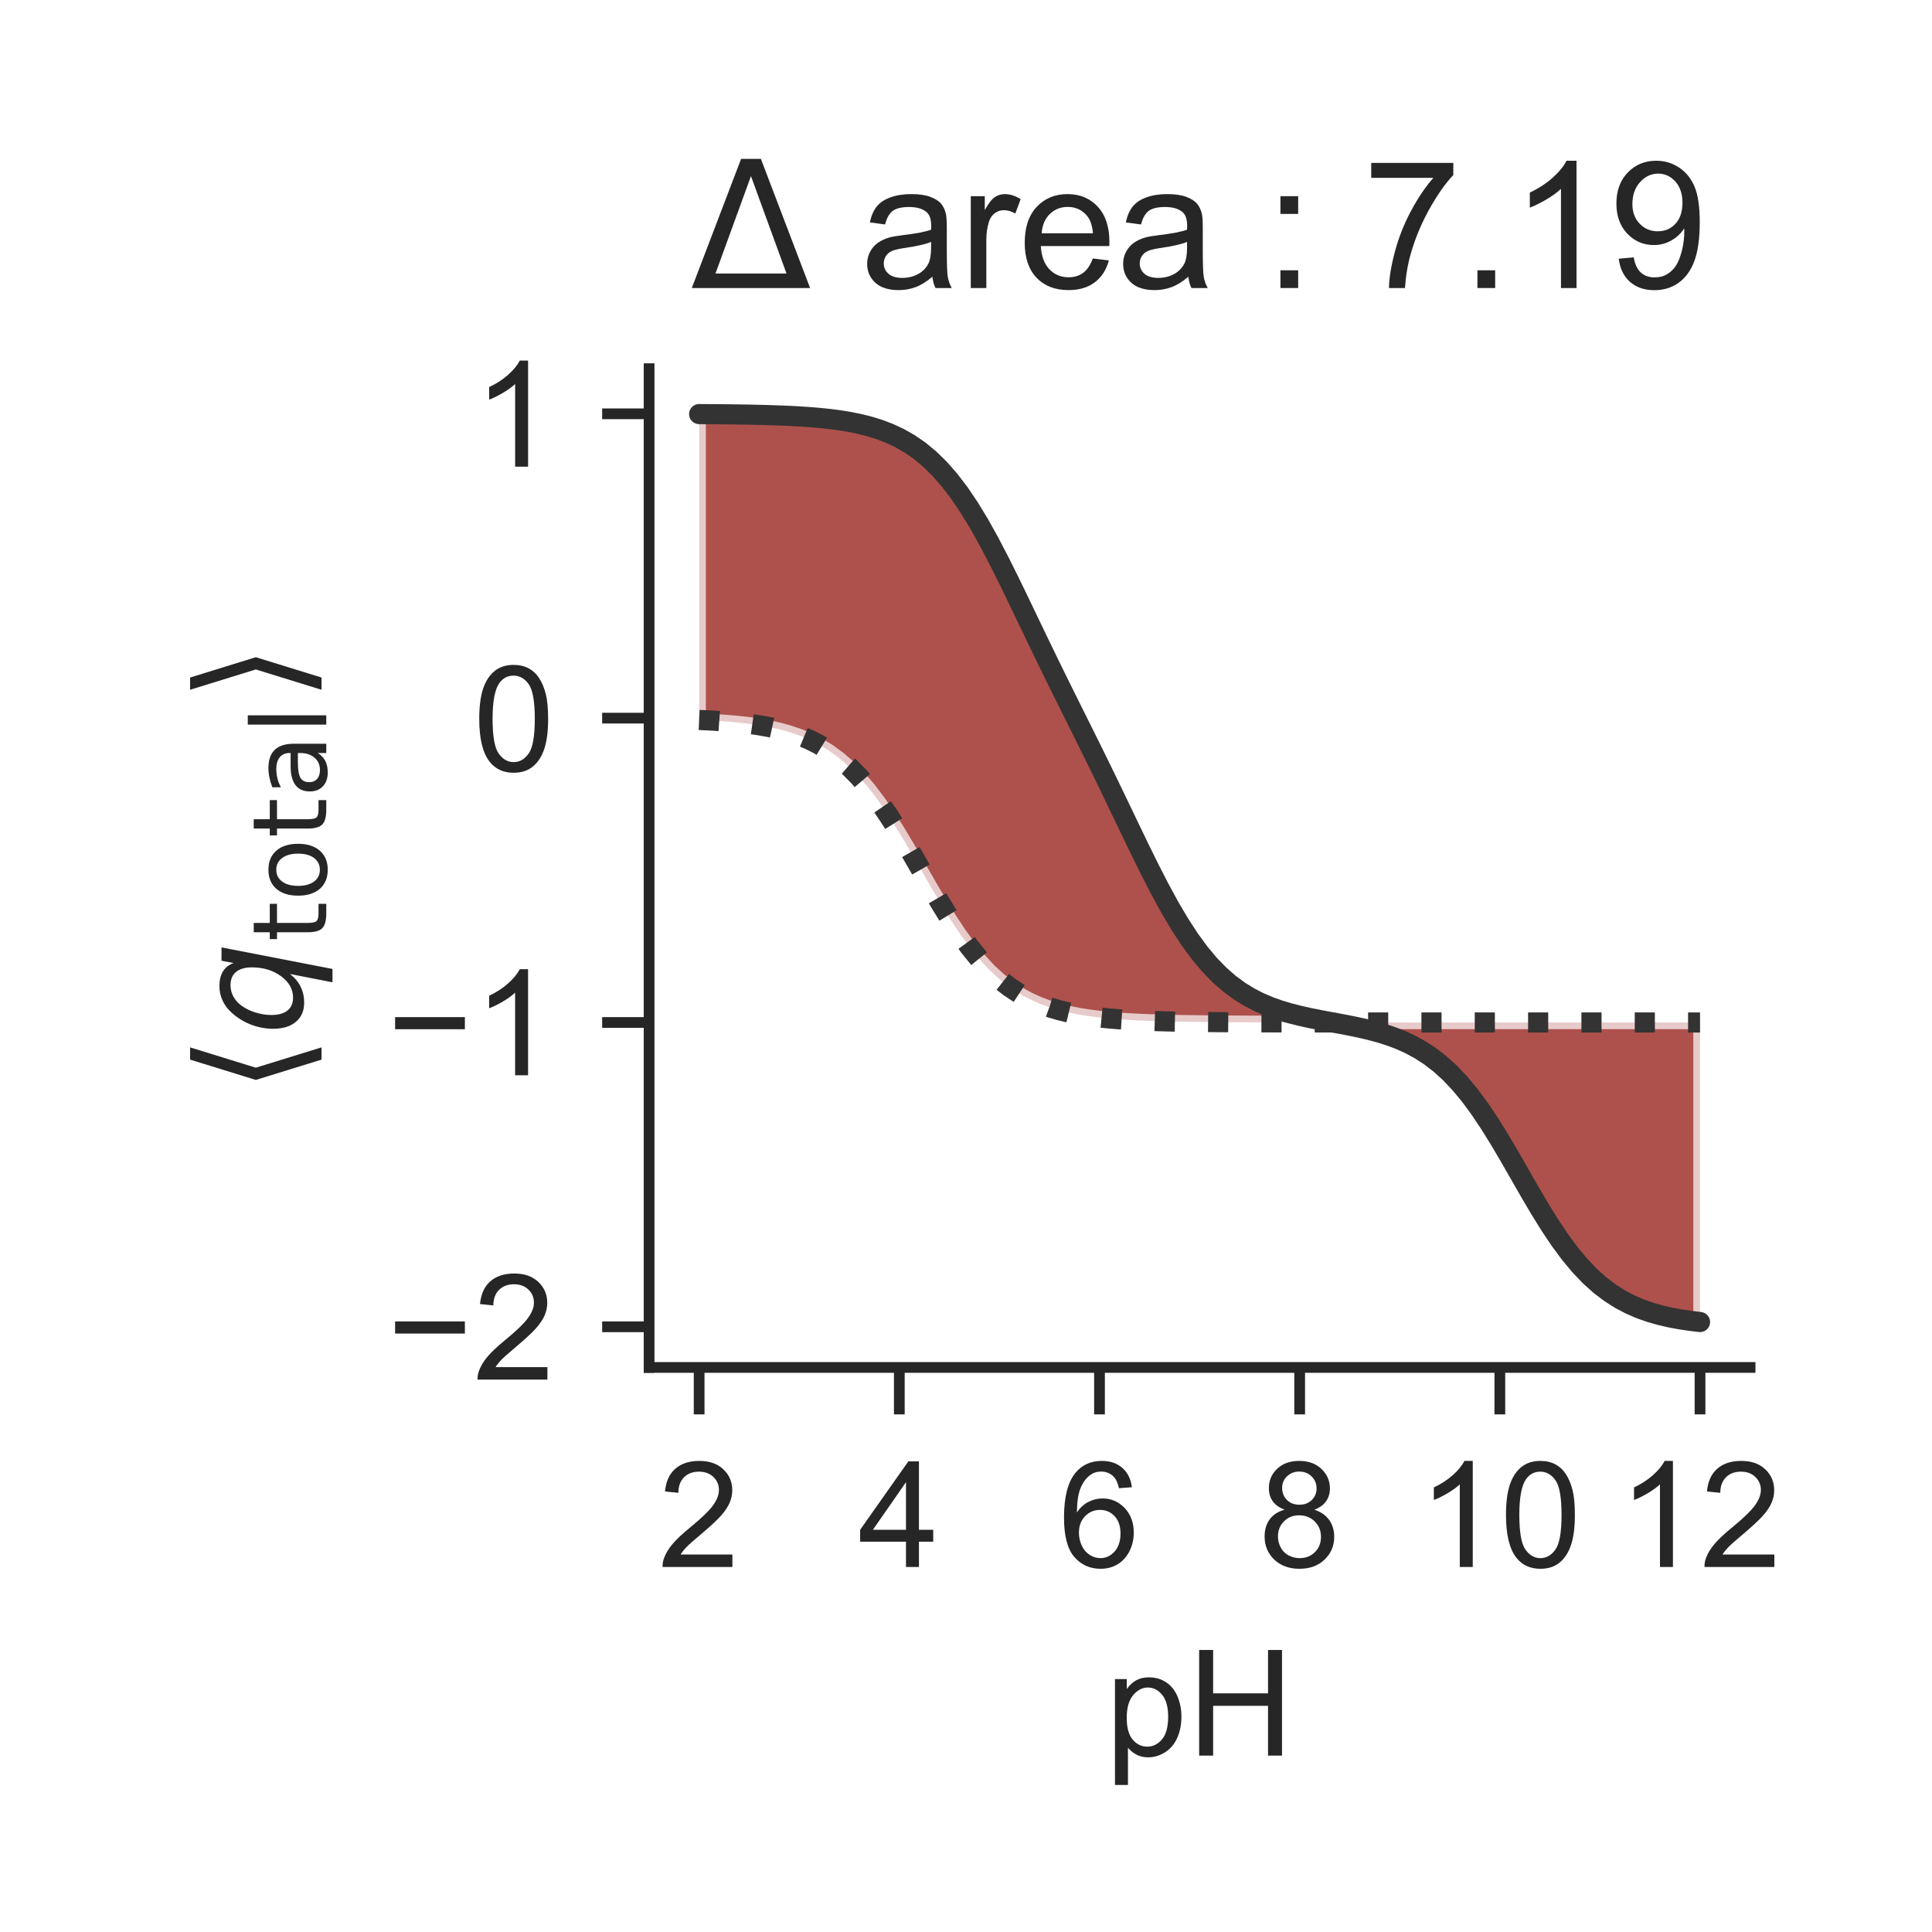 <?xml version="1.0" encoding="utf-8" standalone="no"?>
<!DOCTYPE svg PUBLIC "-//W3C//DTD SVG 1.1//EN"
  "http://www.w3.org/Graphics/SVG/1.1/DTD/svg11.dtd">
<!-- Created with matplotlib (http://matplotlib.org/) -->
<svg height="144pt" version="1.1" viewBox="0 0 144 144" width="144pt" xmlns="http://www.w3.org/2000/svg" xmlns:xlink="http://www.w3.org/1999/xlink">
 <defs>
  <style type="text/css">
*{stroke-linecap:butt;stroke-linejoin:round;}
  </style>
 </defs>
 <g id="figure_1">
  <g id="patch_1">
   <path d="M 0 144 
L 144 144 
L 144 0 
L 0 0 
z
" style="fill:#ffffff;"/>
  </g>
  <g id="axes_1">
   <g id="patch_2">
    <path d="M 48.38 101.92 
L 130.44 101.92 
L 130.44 27.48 
L 48.38 27.48 
z
" style="fill:#ffffff;"/>
   </g>
   <g id="matplotlib.axis_1">
    <g id="xtick_1">
     <g id="line2d_1">
      <defs>
       <path d="M 0 0 
L 0 3.5 
" id="m142f36f37f" style="stroke:#262626;stroke-width:0.8;"/>
      </defs>
      <g>
       <use style="fill:#262626;stroke:#262626;stroke-width:0.8;" x="52.11" xlink:href="#m142f36f37f" y="101.92"/>
      </g>
     </g>
     <g id="text_1">
      <!-- 2 -->
      <defs>
       <path d="M 50.344 8.453 
L 50.344 0 
L 3.031 0 
Q 2.938 3.172 4.047 6.109 
Q 5.859 10.938 9.828 15.625 
Q 13.812 20.312 21.344 26.469 
Q 33.016 36.031 37.109 41.625 
Q 41.219 47.219 41.219 52.203 
Q 41.219 57.422 37.469 61 
Q 33.734 64.594 27.734 64.594 
Q 21.391 64.594 17.578 60.781 
Q 13.766 56.984 13.719 50.25 
L 4.688 51.172 
Q 5.609 61.281 11.656 66.578 
Q 17.719 71.875 27.938 71.875 
Q 38.234 71.875 44.234 66.156 
Q 50.25 60.453 50.25 52 
Q 50.25 47.703 48.484 43.547 
Q 46.734 39.406 42.656 34.812 
Q 38.578 30.219 29.109 22.219 
Q 21.188 15.578 18.938 13.203 
Q 16.703 10.844 15.234 8.453 
z
" id="ArialMT-32"/>
      </defs>
      <g style="fill:#262626;" transform="translate(49.051 116.794)scale(0.11 -0.11)">
       <use xlink:href="#ArialMT-32"/>
      </g>
     </g>
    </g>
    <g id="xtick_2">
     <g id="line2d_2">
      <g>
       <use style="fill:#262626;stroke:#262626;stroke-width:0.8;" x="67.03" xlink:href="#m142f36f37f" y="101.92"/>
      </g>
     </g>
     <g id="text_2">
      <!-- 4 -->
      <defs>
       <path d="M 32.328 0 
L 32.328 17.141 
L 1.266 17.141 
L 1.266 25.203 
L 33.938 71.578 
L 41.109 71.578 
L 41.109 25.203 
L 50.781 25.203 
L 50.781 17.141 
L 41.109 17.141 
L 41.109 0 
z
M 32.328 25.203 
L 32.328 57.469 
L 9.906 25.203 
z
" id="ArialMT-34"/>
      </defs>
      <g style="fill:#262626;" transform="translate(63.971 116.794)scale(0.11 -0.11)">
       <use xlink:href="#ArialMT-34"/>
      </g>
     </g>
    </g>
    <g id="xtick_3">
     <g id="line2d_3">
      <g>
       <use style="fill:#262626;stroke:#262626;stroke-width:0.8;" x="81.95" xlink:href="#m142f36f37f" y="101.92"/>
      </g>
     </g>
     <g id="text_3">
      <!-- 6 -->
      <defs>
       <path d="M 49.75 54.047 
L 41.016 53.375 
Q 39.844 58.547 37.703 60.891 
Q 34.125 64.656 28.906 64.656 
Q 24.703 64.656 21.531 62.312 
Q 17.391 59.281 14.984 53.469 
Q 12.594 47.656 12.5 36.922 
Q 15.672 41.75 20.266 44.094 
Q 24.859 46.438 29.891 46.438 
Q 38.672 46.438 44.844 39.969 
Q 51.031 33.5 51.031 23.25 
Q 51.031 16.5 48.125 10.719 
Q 45.219 4.938 40.141 1.859 
Q 35.062 -1.219 28.609 -1.219 
Q 17.625 -1.219 10.688 6.859 
Q 3.766 14.938 3.766 33.5 
Q 3.766 54.25 11.422 63.672 
Q 18.109 71.875 29.438 71.875 
Q 37.891 71.875 43.281 67.141 
Q 48.688 62.406 49.75 54.047 
z
M 13.875 23.188 
Q 13.875 18.656 15.797 14.5 
Q 17.719 10.359 21.188 8.172 
Q 24.656 6 28.469 6 
Q 34.031 6 38.031 10.484 
Q 42.047 14.984 42.047 22.703 
Q 42.047 30.125 38.078 34.391 
Q 34.125 38.672 28.125 38.672 
Q 22.172 38.672 18.016 34.391 
Q 13.875 30.125 13.875 23.188 
z
" id="ArialMT-36"/>
      </defs>
      <g style="fill:#262626;" transform="translate(78.891 116.794)scale(0.11 -0.11)">
       <use xlink:href="#ArialMT-36"/>
      </g>
     </g>
    </g>
    <g id="xtick_4">
     <g id="line2d_4">
      <g>
       <use style="fill:#262626;stroke:#262626;stroke-width:0.8;" x="96.87" xlink:href="#m142f36f37f" y="101.92"/>
      </g>
     </g>
     <g id="text_4">
      <!-- 8 -->
      <defs>
       <path d="M 17.672 38.812 
Q 12.203 40.828 9.562 44.531 
Q 6.938 48.25 6.938 53.422 
Q 6.938 61.234 12.547 66.547 
Q 18.172 71.875 27.484 71.875 
Q 36.859 71.875 42.578 66.422 
Q 48.297 60.984 48.297 53.172 
Q 48.297 48.188 45.672 44.5 
Q 43.062 40.828 37.75 38.812 
Q 44.344 36.672 47.781 31.875 
Q 51.219 27.094 51.219 20.453 
Q 51.219 11.281 44.719 5.031 
Q 38.234 -1.219 27.641 -1.219 
Q 17.047 -1.219 10.547 5.047 
Q 4.047 11.328 4.047 20.703 
Q 4.047 27.688 7.594 32.391 
Q 11.141 37.109 17.672 38.812 
z
M 15.922 53.719 
Q 15.922 48.641 19.188 45.406 
Q 22.469 42.188 27.688 42.188 
Q 32.766 42.188 36.016 45.375 
Q 39.266 48.578 39.266 53.219 
Q 39.266 58.062 35.906 61.359 
Q 32.562 64.656 27.594 64.656 
Q 22.562 64.656 19.234 61.422 
Q 15.922 58.203 15.922 53.719 
z
M 13.094 20.656 
Q 13.094 16.891 14.875 13.375 
Q 16.656 9.859 20.172 7.922 
Q 23.688 6 27.734 6 
Q 34.031 6 38.125 10.047 
Q 42.234 14.109 42.234 20.359 
Q 42.234 26.703 38.016 30.859 
Q 33.797 35.016 27.438 35.016 
Q 21.234 35.016 17.156 30.906 
Q 13.094 26.812 13.094 20.656 
z
" id="ArialMT-38"/>
      </defs>
      <g style="fill:#262626;" transform="translate(93.811 116.794)scale(0.11 -0.11)">
       <use xlink:href="#ArialMT-38"/>
      </g>
     </g>
    </g>
    <g id="xtick_5">
     <g id="line2d_5">
      <g>
       <use style="fill:#262626;stroke:#262626;stroke-width:0.8;" x="111.79" xlink:href="#m142f36f37f" y="101.92"/>
      </g>
     </g>
     <g id="text_5">
      <!-- 10 -->
      <defs>
       <path d="M 37.25 0 
L 28.469 0 
L 28.469 56 
Q 25.297 52.984 20.141 49.953 
Q 14.984 46.922 10.891 45.406 
L 10.891 53.906 
Q 18.266 57.375 23.781 62.297 
Q 29.297 67.234 31.594 71.875 
L 37.25 71.875 
z
" id="ArialMT-31"/>
       <path d="M 4.156 35.297 
Q 4.156 48 6.766 55.734 
Q 9.375 63.484 14.516 67.672 
Q 19.672 71.875 27.484 71.875 
Q 33.25 71.875 37.594 69.547 
Q 41.938 67.234 44.766 62.859 
Q 47.609 58.5 49.219 52.219 
Q 50.828 45.953 50.828 35.297 
Q 50.828 22.703 48.234 14.969 
Q 45.656 7.234 40.5 3 
Q 35.359 -1.219 27.484 -1.219 
Q 17.141 -1.219 11.234 6.203 
Q 4.156 15.141 4.156 35.297 
z
M 13.188 35.297 
Q 13.188 17.672 17.312 11.828 
Q 21.438 6 27.484 6 
Q 33.547 6 37.672 11.859 
Q 41.797 17.719 41.797 35.297 
Q 41.797 52.984 37.672 58.781 
Q 33.547 64.594 27.391 64.594 
Q 21.344 64.594 17.719 59.469 
Q 13.188 52.938 13.188 35.297 
z
" id="ArialMT-30"/>
      </defs>
      <g style="fill:#262626;" transform="translate(105.673 116.794)scale(0.11 -0.11)">
       <use xlink:href="#ArialMT-31"/>
       <use x="55.615" xlink:href="#ArialMT-30"/>
      </g>
     </g>
    </g>
    <g id="xtick_6">
     <g id="line2d_6">
      <g>
       <use style="fill:#262626;stroke:#262626;stroke-width:0.8;" x="126.71" xlink:href="#m142f36f37f" y="101.92"/>
      </g>
     </g>
     <g id="text_6">
      <!-- 12 -->
      <g style="fill:#262626;" transform="translate(120.593 116.794)scale(0.11 -0.11)">
       <use xlink:href="#ArialMT-31"/>
       <use x="55.615" xlink:href="#ArialMT-32"/>
      </g>
     </g>
    </g>
    <g id="text_7">
     <!-- pH -->
     <defs>
      <path d="M 6.594 -19.875 
L 6.594 51.859 
L 14.594 51.859 
L 14.594 45.125 
Q 17.438 49.078 21 51.047 
Q 24.562 53.031 29.641 53.031 
Q 36.281 53.031 41.359 49.609 
Q 46.438 46.188 49.016 39.953 
Q 51.609 33.734 51.609 26.312 
Q 51.609 18.359 48.75 11.984 
Q 45.906 5.609 40.453 2.219 
Q 35.016 -1.172 29 -1.172 
Q 24.609 -1.172 21.109 0.688 
Q 17.625 2.547 15.375 5.375 
L 15.375 -19.875 
z
M 14.547 25.641 
Q 14.547 15.625 18.594 10.844 
Q 22.656 6.062 28.422 6.062 
Q 34.281 6.062 38.453 11.016 
Q 42.625 15.969 42.625 26.375 
Q 42.625 36.281 38.547 41.203 
Q 34.469 46.141 28.812 46.141 
Q 23.188 46.141 18.859 40.891 
Q 14.547 35.641 14.547 25.641 
z
" id="ArialMT-70"/>
      <path d="M 8.016 0 
L 8.016 71.578 
L 17.484 71.578 
L 17.484 42.188 
L 54.688 42.188 
L 54.688 71.578 
L 64.156 71.578 
L 64.156 0 
L 54.688 0 
L 54.688 33.734 
L 17.484 33.734 
L 17.484 0 
z
" id="ArialMT-48"/>
     </defs>
     <g style="fill:#262626;" transform="translate(82.379 130.853)scale(0.11 -0.11)">
      <use xlink:href="#ArialMT-70"/>
      <use x="55.615" xlink:href="#ArialMT-48"/>
     </g>
    </g>
   </g>
   <g id="matplotlib.axis_2">
    <g id="ytick_1">
     <g id="line2d_7">
      <defs>
       <path d="M 0 0 
L -3.5 0 
" id="m876a8ee197" style="stroke:#262626;stroke-width:0.8;"/>
      </defs>
      <g>
       <use style="fill:#262626;stroke:#262626;stroke-width:0.8;" x="48.38" xlink:href="#m876a8ee197" y="98.891"/>
      </g>
     </g>
     <g id="text_8">
      <!-- −2 -->
      <defs>
       <path d="M 52.828 31.203 
L 5.562 31.203 
L 5.562 39.406 
L 52.828 39.406 
z
" id="ArialMT-2212"/>
      </defs>
      <g style="fill:#262626;" transform="translate(28.838 102.827)scale(0.11 -0.11)">
       <use xlink:href="#ArialMT-2212"/>
       <use x="58.398" xlink:href="#ArialMT-32"/>
      </g>
     </g>
    </g>
    <g id="ytick_2">
     <g id="line2d_8">
      <g>
       <use style="fill:#262626;stroke:#262626;stroke-width:0.8;" x="48.38" xlink:href="#m876a8ee197" y="76.208"/>
      </g>
     </g>
     <g id="text_9">
      <!-- −1 -->
      <g style="fill:#262626;" transform="translate(28.838 80.145)scale(0.11 -0.11)">
       <use xlink:href="#ArialMT-2212"/>
       <use x="58.398" xlink:href="#ArialMT-31"/>
      </g>
     </g>
    </g>
    <g id="ytick_3">
     <g id="line2d_9">
      <g>
       <use style="fill:#262626;stroke:#262626;stroke-width:0.8;" x="48.38" xlink:href="#m876a8ee197" y="53.526"/>
      </g>
     </g>
     <g id="text_10">
      <!-- 0 -->
      <g style="fill:#262626;" transform="translate(35.263 57.463)scale(0.11 -0.11)">
       <use xlink:href="#ArialMT-30"/>
      </g>
     </g>
    </g>
    <g id="ytick_4">
     <g id="line2d_10">
      <g>
       <use style="fill:#262626;stroke:#262626;stroke-width:0.8;" x="48.38" xlink:href="#m876a8ee197" y="30.844"/>
      </g>
     </g>
     <g id="text_11">
      <!-- 1 -->
      <g style="fill:#262626;" transform="translate(35.263 34.781)scale(0.11 -0.11)">
       <use xlink:href="#ArialMT-31"/>
      </g>
     </g>
    </g>
    <g id="text_12">
     <!-- $\langle q_\mathsf{total} \rangle$ -->
     <defs>
      <path d="M 8.938 31.344 
L 22.703 75.875 
L 31 75.875 
L 17.234 31.344 
L 31 -13.188 
L 22.703 -13.188 
z
" id="DejaVuSans-27e8"/>
      <path d="M 41.703 8.203 
Q 38.094 3.469 33.172 1.016 
Q 28.266 -1.422 22.312 -1.422 
Q 14.016 -1.422 9.297 4.172 
Q 4.594 9.766 4.594 19.578 
Q 4.594 27.484 7.5 34.859 
Q 10.406 42.234 15.828 48.094 
Q 19.344 51.906 23.906 53.953 
Q 28.469 56 33.5 56 
Q 39.547 56 43.453 53.609 
Q 47.359 51.219 49.125 46.391 
L 50.688 54.594 
L 59.719 54.594 
L 45.125 -20.609 
L 36.078 -20.609 
z
M 13.922 20.906 
Q 13.922 13.672 16.938 9.891 
Q 19.969 6.109 25.688 6.109 
Q 34.188 6.109 40.188 14.234 
Q 46.188 22.359 46.188 33.984 
Q 46.188 41.016 43.078 44.75 
Q 39.984 48.484 34.188 48.484 
Q 29.938 48.484 26.312 46.5 
Q 22.703 44.531 20.016 40.719 
Q 17.188 36.719 15.547 31.344 
Q 13.922 25.984 13.922 20.906 
z
" id="DejaVuSans-Oblique-71"/>
      <path d="M 18.312 70.219 
L 18.312 54.688 
L 36.812 54.688 
L 36.812 47.703 
L 18.312 47.703 
L 18.312 18.016 
Q 18.312 11.328 20.141 9.422 
Q 21.969 7.516 27.594 7.516 
L 36.812 7.516 
L 36.812 0 
L 27.594 0 
Q 17.188 0 13.234 3.875 
Q 9.281 7.766 9.281 18.016 
L 9.281 47.703 
L 2.688 47.703 
L 2.688 54.688 
L 9.281 54.688 
L 9.281 70.219 
z
" id="DejaVuSans-74"/>
      <path d="M 30.609 48.391 
Q 23.391 48.391 19.188 42.75 
Q 14.984 37.109 14.984 27.297 
Q 14.984 17.484 19.156 11.844 
Q 23.344 6.203 30.609 6.203 
Q 37.797 6.203 41.984 11.859 
Q 46.188 17.531 46.188 27.297 
Q 46.188 37.016 41.984 42.703 
Q 37.797 48.391 30.609 48.391 
z
M 30.609 56 
Q 42.328 56 49.016 48.375 
Q 55.719 40.766 55.719 27.297 
Q 55.719 13.875 49.016 6.219 
Q 42.328 -1.422 30.609 -1.422 
Q 18.844 -1.422 12.172 6.219 
Q 5.516 13.875 5.516 27.297 
Q 5.516 40.766 12.172 48.375 
Q 18.844 56 30.609 56 
z
" id="DejaVuSans-6f"/>
      <path d="M 34.281 27.484 
Q 23.391 27.484 19.188 25 
Q 14.984 22.516 14.984 16.5 
Q 14.984 11.719 18.141 8.906 
Q 21.297 6.109 26.703 6.109 
Q 34.188 6.109 38.703 11.406 
Q 43.219 16.703 43.219 25.484 
L 43.219 27.484 
z
M 52.203 31.203 
L 52.203 0 
L 43.219 0 
L 43.219 8.297 
Q 40.141 3.328 35.547 0.953 
Q 30.953 -1.422 24.312 -1.422 
Q 15.922 -1.422 10.953 3.297 
Q 6 8.016 6 15.922 
Q 6 25.141 12.172 29.828 
Q 18.359 34.516 30.609 34.516 
L 43.219 34.516 
L 43.219 35.406 
Q 43.219 41.609 39.141 45 
Q 35.062 48.391 27.688 48.391 
Q 23 48.391 18.547 47.266 
Q 14.109 46.141 10.016 43.891 
L 10.016 52.203 
Q 14.938 54.109 19.578 55.047 
Q 24.219 56 28.609 56 
Q 40.484 56 46.344 49.844 
Q 52.203 43.703 52.203 31.203 
z
" id="DejaVuSans-61"/>
      <path d="M 9.422 75.984 
L 18.406 75.984 
L 18.406 0 
L 9.422 0 
z
" id="DejaVuSans-6c"/>
      <path d="M 30.078 31.344 
L 16.312 -13.188 
L 8.016 -13.188 
L 21.781 31.344 
L 8.016 75.875 
L 16.312 75.875 
z
" id="DejaVuSans-27e9"/>
     </defs>
     <g style="fill:#262626;" transform="translate(22.528 81.475)rotate(-90)scale(0.11 -0.11)">
      <use transform="translate(0 0.125)" xlink:href="#DejaVuSans-27e8"/>
      <use transform="translate(39.014 0.125)" xlink:href="#DejaVuSans-Oblique-71"/>
      <use transform="translate(102.49 -16.281)scale(0.7)" xlink:href="#DejaVuSans-74"/>
      <use transform="translate(129.937 -16.281)scale(0.7)" xlink:href="#DejaVuSans-6f"/>
      <use transform="translate(172.764 -16.281)scale(0.7)" xlink:href="#DejaVuSans-74"/>
      <use transform="translate(200.21 -16.281)scale(0.7)" xlink:href="#DejaVuSans-61"/>
      <use transform="translate(243.105 -16.281)scale(0.7)" xlink:href="#DejaVuSans-6c"/>
      <use transform="translate(265.288 0.125)" xlink:href="#DejaVuSans-27e9"/>
     </g>
    </g>
   </g>
   <g id="PolyCollection_1">
    <defs>
     <path d="M 52.11 -90.338 
L 52.11 -90.338 
L 52.856 -90.303 
L 53.602 -90.259 
L 54.348 -90.204 
L 55.094 -90.135 
L 55.84 -90.05 
L 56.586 -89.942 
L 57.332 -89.809 
L 58.078 -89.643 
L 58.824 -89.438 
L 59.57 -89.185 
L 60.316 -88.874 
L 61.062 -88.496 
L 61.808 -88.039 
L 62.554 -87.492 
L 63.3 -86.843 
L 64.046 -86.085 
L 64.792 -85.213 
L 65.538 -84.226 
L 66.284 -83.131 
L 67.03 -81.945 
L 67.776 -80.69 
L 68.522 -79.394 
L 69.268 -78.091 
L 70.014 -76.815 
L 70.76 -75.598 
L 71.506 -74.465 
L 72.252 -73.434 
L 72.998 -72.515 
L 73.744 -71.711 
L 74.49 -71.02 
L 75.236 -70.433 
L 75.982 -69.942 
L 76.728 -69.533 
L 77.474 -69.197 
L 78.22 -68.923 
L 78.966 -68.699 
L 79.712 -68.519 
L 80.458 -68.373 
L 81.204 -68.256 
L 81.95 -68.162 
L 82.696 -68.087 
L 83.442 -68.027 
L 84.188 -67.979 
L 84.934 -67.94 
L 85.68 -67.91 
L 86.426 -67.886 
L 87.172 -67.866 
L 87.918 -67.851 
L 88.664 -67.839 
L 89.41 -67.829 
L 90.156 -67.821 
L 90.902 -67.815 
L 91.648 -67.81 
L 92.394 -67.806 
L 93.14 -67.803 
L 93.886 -67.801 
L 94.632 -67.799 
L 95.378 -67.797 
L 96.124 -67.796 
L 96.87 -67.795 
L 97.616 -67.795 
L 98.362 -67.794 
L 99.108 -67.793 
L 99.854 -67.793 
L 100.6 -67.793 
L 101.346 -67.792 
L 102.092 -67.792 
L 102.838 -67.792 
L 103.584 -67.792 
L 104.33 -67.792 
L 105.076 -67.792 
L 105.822 -67.792 
L 106.568 -67.792 
L 107.314 -67.792 
L 108.06 -67.792 
L 108.806 -67.792 
L 109.552 -67.792 
L 110.298 -67.792 
L 111.044 -67.792 
L 111.79 -67.792 
L 112.536 -67.792 
L 113.282 -67.792 
L 114.028 -67.792 
L 114.774 -67.792 
L 115.52 -67.792 
L 116.266 -67.792 
L 117.012 -67.792 
L 117.758 -67.792 
L 118.504 -67.792 
L 119.25 -67.792 
L 119.996 -67.792 
L 120.742 -67.792 
L 121.488 -67.792 
L 122.234 -67.792 
L 122.98 -67.792 
L 123.726 -67.792 
L 124.472 -67.792 
L 125.218 -67.792 
L 125.964 -67.792 
L 126.71 -67.792 
L 126.71 -67.792 
L 126.71 -45.464 
L 125.964 -45.554 
L 125.218 -45.666 
L 124.472 -45.805 
L 123.726 -45.979 
L 122.98 -46.193 
L 122.234 -46.457 
L 121.488 -46.78 
L 120.742 -47.173 
L 119.996 -47.648 
L 119.25 -48.215 
L 118.504 -48.886 
L 117.758 -49.667 
L 117.012 -50.564 
L 116.266 -51.574 
L 115.52 -52.688 
L 114.774 -53.891 
L 114.028 -55.158 
L 113.282 -56.459 
L 112.536 -57.76 
L 111.79 -59.028 
L 111.044 -60.231 
L 110.298 -61.347 
L 109.552 -62.359 
L 108.806 -63.257 
L 108.06 -64.042 
L 107.314 -64.717 
L 106.568 -65.29 
L 105.822 -65.772 
L 105.076 -66.176 
L 104.33 -66.512 
L 103.584 -66.792 
L 102.838 -67.028 
L 102.092 -67.227 
L 101.346 -67.4 
L 100.6 -67.554 
L 99.854 -67.697 
L 99.108 -67.835 
L 98.362 -67.975 
L 97.616 -68.124 
L 96.87 -68.29 
L 96.124 -68.479 
L 95.378 -68.701 
L 94.632 -68.965 
L 93.886 -69.282 
L 93.14 -69.664 
L 92.394 -70.122 
L 91.648 -70.671 
L 90.902 -71.323 
L 90.156 -72.089 
L 89.41 -72.979 
L 88.664 -73.997 
L 87.918 -75.143 
L 87.172 -76.408 
L 86.426 -77.778 
L 85.68 -79.232 
L 84.934 -80.746 
L 84.188 -82.292 
L 83.442 -83.848 
L 82.696 -85.398 
L 81.95 -86.931 
L 81.204 -88.445 
L 80.458 -89.946 
L 79.712 -91.443 
L 78.966 -92.947 
L 78.22 -94.467 
L 77.474 -96.005 
L 76.728 -97.557 
L 75.982 -99.113 
L 75.236 -100.651 
L 74.49 -102.148 
L 73.744 -103.579 
L 72.998 -104.918 
L 72.252 -106.147 
L 71.506 -107.253 
L 70.76 -108.23 
L 70.014 -109.079 
L 69.268 -109.805 
L 68.522 -110.419 
L 67.776 -110.931 
L 67.03 -111.356 
L 66.284 -111.704 
L 65.538 -111.989 
L 64.792 -112.22 
L 64.046 -112.406 
L 63.3 -112.557 
L 62.554 -112.678 
L 61.808 -112.774 
L 61.062 -112.852 
L 60.316 -112.914 
L 59.57 -112.963 
L 58.824 -113.003 
L 58.078 -113.034 
L 57.332 -113.059 
L 56.586 -113.079 
L 55.84 -113.095 
L 55.094 -113.107 
L 54.348 -113.117 
L 53.602 -113.125 
L 52.856 -113.131 
L 52.11 -113.136 
z
" id="m27efb468de" style="stroke:#ffffff;stroke-opacity:0.7;"/>
    </defs>
    <g clip-path="url(#p0adb1222fa)">
     <use style="fill:#8c0800;fill-opacity:0.7;stroke:#ffffff;stroke-opacity:0.7;" x="0" xlink:href="#m27efb468de" y="144"/>
    </g>
   </g>
   <g id="line2d_11">
    <path clip-path="url(#p0adb1222fa)" d="M 52.11 53.662 
L 52.856 53.697 
L 53.602 53.741 
L 54.348 53.796 
L 55.094 53.865 
L 55.84 53.95 
L 56.586 54.058 
L 57.332 54.191 
L 58.078 54.357 
L 58.824 54.562 
L 59.57 54.815 
L 60.316 55.126 
L 61.062 55.504 
L 61.808 55.961 
L 62.554 56.508 
L 63.3 57.157 
L 64.046 57.915 
L 64.792 58.787 
L 65.538 59.774 
L 66.284 60.869 
L 67.03 62.055 
L 67.776 63.31 
L 68.522 64.606 
L 69.268 65.909 
L 70.014 67.185 
L 70.76 68.402 
L 71.506 69.535 
L 72.252 70.566 
L 72.998 71.485 
L 73.744 72.289 
L 74.49 72.98 
L 75.236 73.567 
L 75.982 74.058 
L 76.728 74.467 
L 77.474 74.803 
L 78.22 75.077 
L 78.966 75.301 
L 79.712 75.481 
L 80.458 75.627 
L 81.204 75.744 
L 81.95 75.838 
L 82.696 75.913 
L 83.442 75.973 
L 84.188 76.021 
L 84.934 76.06 
L 85.68 76.09 
L 86.426 76.114 
L 87.172 76.134 
L 87.918 76.149 
L 88.664 76.161 
L 89.41 76.171 
L 90.156 76.179 
L 90.902 76.185 
L 91.648 76.19 
L 92.394 76.194 
L 93.14 76.197 
L 93.886 76.199 
L 94.632 76.201 
L 95.378 76.203 
L 96.124 76.204 
L 96.87 76.205 
L 97.616 76.205 
L 98.362 76.206 
L 99.108 76.207 
L 99.854 76.207 
L 100.6 76.207 
L 101.346 76.208 
L 102.092 76.208 
L 102.838 76.208 
L 103.584 76.208 
L 104.33 76.208 
L 105.076 76.208 
L 105.822 76.208 
L 106.568 76.208 
L 107.314 76.208 
L 108.06 76.208 
L 108.806 76.208 
L 109.552 76.208 
L 110.298 76.208 
L 111.044 76.208 
L 111.79 76.208 
L 112.536 76.208 
L 113.282 76.208 
L 114.028 76.208 
L 114.774 76.208 
L 115.52 76.208 
L 116.266 76.208 
L 117.012 76.208 
L 117.758 76.208 
L 118.504 76.208 
L 119.25 76.208 
L 119.996 76.208 
L 120.742 76.208 
L 121.488 76.208 
L 122.234 76.208 
L 122.98 76.208 
L 123.726 76.208 
L 124.472 76.208 
L 125.218 76.208 
L 125.964 76.208 
L 126.71 76.208 
" style="fill:none;stroke:#333333;stroke-dasharray:1.5,2.475;stroke-dashoffset:0;stroke-width:1.5;"/>
   </g>
   <g id="line2d_12">
    <path clip-path="url(#p0adb1222fa)" d="M 52.11 30.864 
L 52.856 30.869 
L 53.602 30.875 
L 54.348 30.883 
L 55.094 30.893 
L 55.84 30.905 
L 56.586 30.921 
L 57.332 30.941 
L 58.078 30.966 
L 58.824 30.997 
L 59.57 31.037 
L 60.316 31.086 
L 61.062 31.148 
L 61.808 31.226 
L 62.554 31.322 
L 63.3 31.443 
L 64.046 31.594 
L 64.792 31.78 
L 65.538 32.011 
L 66.284 32.296 
L 67.03 32.644 
L 67.776 33.069 
L 68.522 33.581 
L 69.268 34.195 
L 70.014 34.921 
L 70.76 35.77 
L 71.506 36.747 
L 72.252 37.853 
L 72.998 39.082 
L 73.744 40.421 
L 74.49 41.852 
L 75.236 43.349 
L 75.982 44.887 
L 76.728 46.443 
L 77.474 47.995 
L 78.22 49.533 
L 78.966 51.053 
L 79.712 52.557 
L 80.458 54.054 
L 81.204 55.555 
L 81.95 57.069 
L 82.696 58.602 
L 83.442 60.152 
L 84.188 61.708 
L 84.934 63.254 
L 85.68 64.768 
L 86.426 66.222 
L 87.172 67.592 
L 87.918 68.857 
L 88.664 70.003 
L 89.41 71.021 
L 90.156 71.911 
L 90.902 72.677 
L 91.648 73.329 
L 92.394 73.878 
L 93.14 74.336 
L 93.886 74.718 
L 94.632 75.035 
L 95.378 75.299 
L 96.124 75.521 
L 96.87 75.71 
L 97.616 75.876 
L 98.362 76.025 
L 99.108 76.165 
L 99.854 76.303 
L 100.6 76.446 
L 101.346 76.6 
L 102.092 76.773 
L 102.838 76.972 
L 103.584 77.208 
L 104.33 77.488 
L 105.076 77.824 
L 105.822 78.228 
L 106.568 78.71 
L 107.314 79.283 
L 108.06 79.958 
L 108.806 80.743 
L 109.552 81.641 
L 110.298 82.653 
L 111.044 83.769 
L 111.79 84.972 
L 112.536 86.24 
L 113.282 87.541 
L 114.028 88.842 
L 114.774 90.109 
L 115.52 91.312 
L 116.266 92.426 
L 117.012 93.436 
L 117.758 94.333 
L 118.504 95.114 
L 119.25 95.785 
L 119.996 96.352 
L 120.742 96.827 
L 121.488 97.22 
L 122.234 97.543 
L 122.98 97.807 
L 123.726 98.021 
L 124.472 98.195 
L 125.218 98.334 
L 125.964 98.446 
L 126.71 98.536 
" style="fill:none;stroke:#333333;stroke-linecap:round;stroke-width:1.5;"/>
   </g>
   <g id="patch_3">
    <path d="M 48.38 101.92 
L 48.38 27.48 
" style="fill:none;stroke:#262626;stroke-linecap:square;stroke-linejoin:miter;stroke-width:0.8;"/>
   </g>
   <g id="patch_4">
    <path d="M 48.38 101.92 
L 130.44 101.92 
" style="fill:none;stroke:#262626;stroke-linecap:square;stroke-linejoin:miter;stroke-width:0.8;"/>
   </g>
   <g id="text_13">
    <!-- $\Delta$ area : 7.19 -->
    <defs>
     <path d="M 34.188 63.188 
L 14.156 8.203 
L 54.25 8.203 
z
M 0.781 0 
L 28.609 72.906 
L 39.797 72.906 
L 67.578 0 
z
" id="DejaVuSans-394"/>
     <path id="ArialMT-20"/>
     <path d="M 40.438 6.391 
Q 35.547 2.25 31.031 0.531 
Q 26.516 -1.172 21.344 -1.172 
Q 12.797 -1.172 8.203 3 
Q 3.609 7.172 3.609 13.672 
Q 3.609 17.484 5.344 20.625 
Q 7.078 23.781 9.891 25.688 
Q 12.703 27.594 16.219 28.562 
Q 18.797 29.25 24.031 29.891 
Q 34.672 31.156 39.703 32.906 
Q 39.75 34.719 39.75 35.203 
Q 39.75 40.578 37.25 42.781 
Q 33.891 45.75 27.25 45.75 
Q 21.047 45.75 18.094 43.578 
Q 15.141 41.406 13.719 35.891 
L 5.125 37.062 
Q 6.297 42.578 8.984 45.969 
Q 11.672 49.359 16.75 51.188 
Q 21.828 53.031 28.516 53.031 
Q 35.156 53.031 39.297 51.469 
Q 43.453 49.906 45.406 47.531 
Q 47.359 45.172 48.141 41.547 
Q 48.578 39.312 48.578 33.453 
L 48.578 21.734 
Q 48.578 9.469 49.141 6.219 
Q 49.703 2.984 51.375 0 
L 42.188 0 
Q 40.828 2.734 40.438 6.391 
z
M 39.703 26.031 
Q 34.906 24.078 25.344 22.703 
Q 19.922 21.922 17.672 20.938 
Q 15.438 19.969 14.203 18.094 
Q 12.984 16.219 12.984 13.922 
Q 12.984 10.406 15.641 8.062 
Q 18.312 5.719 23.438 5.719 
Q 28.516 5.719 32.469 7.938 
Q 36.422 10.156 38.281 14.016 
Q 39.703 17 39.703 22.797 
z
" id="ArialMT-61"/>
     <path d="M 6.5 0 
L 6.5 51.859 
L 14.406 51.859 
L 14.406 44 
Q 17.438 49.516 20 51.266 
Q 22.562 53.031 25.641 53.031 
Q 30.078 53.031 34.672 50.203 
L 31.641 42.047 
Q 28.422 43.953 25.203 43.953 
Q 22.312 43.953 20.016 42.219 
Q 17.719 40.484 16.75 37.406 
Q 15.281 32.719 15.281 27.156 
L 15.281 0 
z
" id="ArialMT-72"/>
     <path d="M 42.094 16.703 
L 51.172 15.578 
Q 49.031 7.625 43.219 3.219 
Q 37.406 -1.172 28.375 -1.172 
Q 17 -1.172 10.328 5.828 
Q 3.656 12.844 3.656 25.484 
Q 3.656 38.578 10.391 45.797 
Q 17.141 53.031 27.875 53.031 
Q 38.281 53.031 44.875 45.953 
Q 51.469 38.875 51.469 26.031 
Q 51.469 25.25 51.422 23.688 
L 12.75 23.688 
Q 13.234 15.141 17.578 10.594 
Q 21.922 6.062 28.422 6.062 
Q 33.25 6.062 36.672 8.594 
Q 40.094 11.141 42.094 16.703 
z
M 13.234 30.906 
L 42.188 30.906 
Q 41.609 37.453 38.875 40.719 
Q 34.672 45.797 27.984 45.797 
Q 21.922 45.797 17.797 41.75 
Q 13.672 37.703 13.234 30.906 
z
" id="ArialMT-65"/>
     <path d="M 9.031 41.844 
L 9.031 51.859 
L 19.047 51.859 
L 19.047 41.844 
z
M 9.031 0 
L 9.031 10.016 
L 19.047 10.016 
L 19.047 0 
z
" id="ArialMT-3a"/>
     <path d="M 4.734 62.203 
L 4.734 70.656 
L 51.078 70.656 
L 51.078 63.812 
Q 44.234 56.547 37.516 44.484 
Q 30.812 32.422 27.156 19.672 
Q 24.516 10.688 23.781 0 
L 14.75 0 
Q 14.891 8.453 18.062 20.406 
Q 21.234 32.375 27.172 43.484 
Q 33.109 54.594 39.797 62.203 
z
" id="ArialMT-37"/>
     <path d="M 9.078 0 
L 9.078 10.016 
L 19.094 10.016 
L 19.094 0 
z
" id="ArialMT-2e"/>
     <path d="M 5.469 16.547 
L 13.922 17.328 
Q 14.984 11.375 18.016 8.688 
Q 21.047 6 25.781 6 
Q 29.828 6 32.875 7.859 
Q 35.938 9.719 37.891 12.812 
Q 39.844 15.922 41.156 21.188 
Q 42.484 26.469 42.484 31.938 
Q 42.484 32.516 42.438 33.688 
Q 39.797 29.5 35.234 26.875 
Q 30.672 24.266 25.344 24.266 
Q 16.453 24.266 10.297 30.703 
Q 4.156 37.156 4.156 47.703 
Q 4.156 58.594 10.578 65.234 
Q 17 71.875 26.656 71.875 
Q 33.641 71.875 39.422 68.109 
Q 45.219 64.359 48.219 57.391 
Q 51.219 50.438 51.219 37.25 
Q 51.219 23.531 48.234 15.406 
Q 45.266 7.281 39.375 3.031 
Q 33.5 -1.219 25.594 -1.219 
Q 17.188 -1.219 11.859 3.438 
Q 6.547 8.109 5.469 16.547 
z
M 41.453 48.141 
Q 41.453 55.719 37.422 60.156 
Q 33.406 64.594 27.734 64.594 
Q 21.875 64.594 17.531 59.812 
Q 13.188 55.031 13.188 47.406 
Q 13.188 40.578 17.312 36.297 
Q 21.438 32.031 27.484 32.031 
Q 33.594 32.031 37.516 36.297 
Q 41.453 40.578 41.453 48.141 
z
" id="ArialMT-39"/>
    </defs>
    <g style="fill:#262626;" transform="translate(51.46 21.48)scale(0.132 -0.132)">
     <use transform="translate(0 0.094)" xlink:href="#DejaVuSans-394"/>
     <use transform="translate(68.408 0.094)" xlink:href="#ArialMT-20"/>
     <use transform="translate(96.191 0.094)" xlink:href="#ArialMT-61"/>
     <use transform="translate(151.807 0.094)" xlink:href="#ArialMT-72"/>
     <use transform="translate(185.107 0.094)" xlink:href="#ArialMT-65"/>
     <use transform="translate(240.723 0.094)" xlink:href="#ArialMT-61"/>
     <use transform="translate(296.338 0.094)" xlink:href="#ArialMT-20"/>
     <use transform="translate(324.121 0.094)" xlink:href="#ArialMT-3a"/>
     <use transform="translate(351.904 0.094)" xlink:href="#ArialMT-20"/>
     <use transform="translate(379.688 0.094)" xlink:href="#ArialMT-37"/>
     <use transform="translate(435.303 0.094)" xlink:href="#ArialMT-2e"/>
     <use transform="translate(463.086 0.094)" xlink:href="#ArialMT-31"/>
     <use transform="translate(518.701 0.094)" xlink:href="#ArialMT-39"/>
    </g>
   </g>
  </g>
 </g>
 <defs>
  <clipPath id="p0adb1222fa">
   <rect height="74.44" width="82.06" x="48.38" y="27.48"/>
  </clipPath>
 </defs>
</svg>
